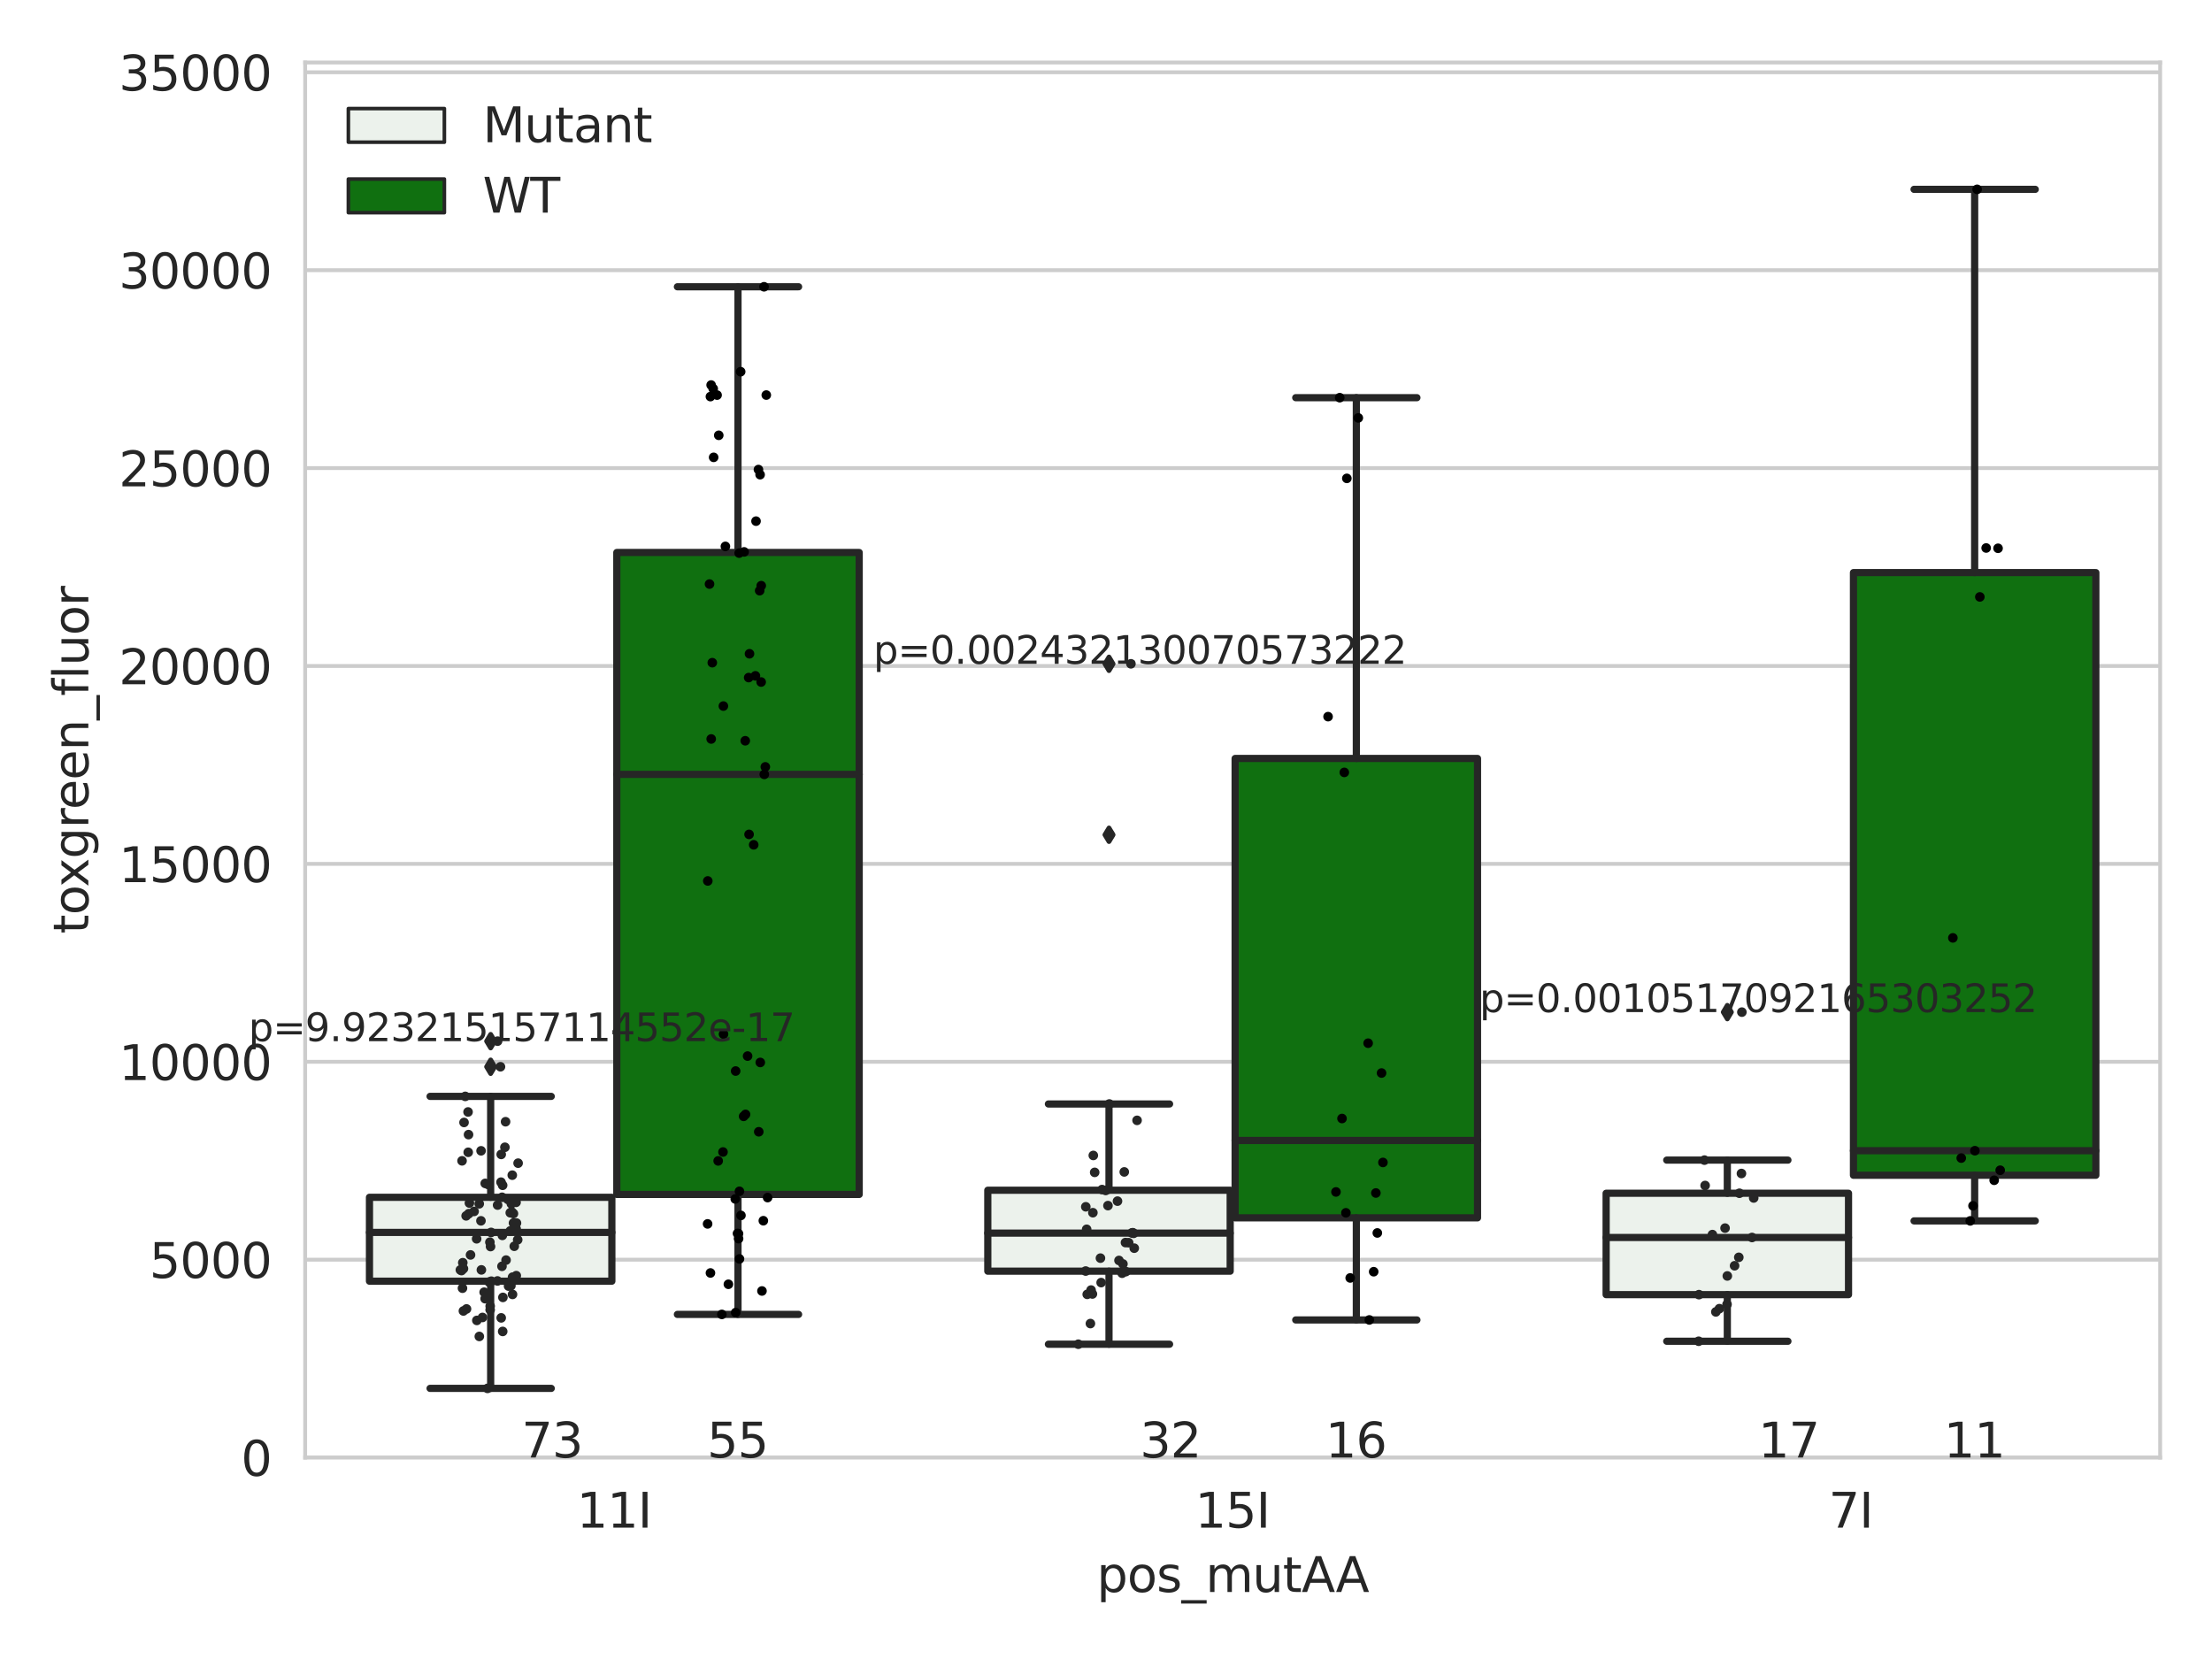 <?xml version="1.0" encoding="utf-8" standalone="no"?>
<!DOCTYPE svg PUBLIC "-//W3C//DTD SVG 1.1//EN"
  "http://www.w3.org/Graphics/SVG/1.1/DTD/svg11.dtd">
<svg xmlns:xlink="http://www.w3.org/1999/xlink" width="460.8pt" height="345.6pt" viewBox="0 0 460.8 345.6" xmlns="http://www.w3.org/2000/svg" version="1.1">
 <defs>
  <style type="text/css">*{stroke-linejoin: round; stroke-linecap: butt}</style>
 </defs>
 <g id="figure_1">
  <g id="patch_1">
   <path d="M 0 345.6 
L 460.8 345.6 
L 460.8 0 
L 0 0 
z
" style="fill: #ffffff"/>
  </g>
  <g id="axes_1">
   <g id="patch_2">
    <path d="M 63.571 303.64 
L 450 303.64 
L 450 13.022 
L 63.571 13.022 
z
" style="fill: #ffffff"/>
   </g>
   <g id="matplotlib.axis_1">
    <g id="xtick_1">
     <g id="text_1">
      <!-- 11I -->
      <g style="fill: #262626" transform="translate(120.139 318.238)scale(0.1 -0.1)">
       <defs>
        <path id="DejaVuSans-31" d="M 794 531 
L 1825 531 
L 1825 4091 
L 703 3866 
L 703 4441 
L 1819 4666 
L 2450 4666 
L 2450 531 
L 3481 531 
L 3481 0 
L 794 0 
L 794 531 
z
" transform="scale(0.016)"/>
        <path id="DejaVuSans-49" d="M 628 4666 
L 1259 4666 
L 1259 0 
L 628 0 
L 628 4666 
z
" transform="scale(0.016)"/>
       </defs>
       <use xlink:href="#DejaVuSans-31"/>
       <use xlink:href="#DejaVuSans-31" x="63.623"/>
       <use xlink:href="#DejaVuSans-49" x="127.246"/>
      </g>
     </g>
    </g>
    <g id="xtick_2">
     <g id="text_2">
      <!-- 15I -->
      <g style="fill: #262626" transform="translate(248.948 318.238)scale(0.1 -0.1)">
       <defs>
        <path id="DejaVuSans-35" d="M 691 4666 
L 3169 4666 
L 3169 4134 
L 1269 4134 
L 1269 2991 
Q 1406 3038 1543 3061 
Q 1681 3084 1819 3084 
Q 2600 3084 3056 2656 
Q 3513 2228 3513 1497 
Q 3513 744 3044 326 
Q 2575 -91 1722 -91 
Q 1428 -91 1123 -41 
Q 819 9 494 109 
L 494 744 
Q 775 591 1075 516 
Q 1375 441 1709 441 
Q 2250 441 2565 725 
Q 2881 1009 2881 1497 
Q 2881 1984 2565 2268 
Q 2250 2553 1709 2553 
Q 1456 2553 1204 2497 
Q 953 2441 691 2322 
L 691 4666 
z
" transform="scale(0.016)"/>
       </defs>
       <use xlink:href="#DejaVuSans-31"/>
       <use xlink:href="#DejaVuSans-35" x="63.623"/>
       <use xlink:href="#DejaVuSans-49" x="127.246"/>
      </g>
     </g>
    </g>
    <g id="xtick_3">
     <g id="text_3">
      <!-- 7I -->
      <g style="fill: #262626" transform="translate(380.939 318.238)scale(0.1 -0.1)">
       <defs>
        <path id="DejaVuSans-37" d="M 525 4666 
L 3525 4666 
L 3525 4397 
L 1831 0 
L 1172 0 
L 2766 4134 
L 525 4134 
L 525 4666 
z
" transform="scale(0.016)"/>
       </defs>
       <use xlink:href="#DejaVuSans-37"/>
       <use xlink:href="#DejaVuSans-49" x="63.623"/>
      </g>
     </g>
    </g>
    <g id="text_4">
     <!-- pos_mutAA -->
     <g style="fill: #262626" transform="translate(228.47 331.638)scale(0.1 -0.1)">
      <defs>
       <path id="DejaVuSans-70" d="M 1159 525 
L 1159 -1331 
L 581 -1331 
L 581 3500 
L 1159 3500 
L 1159 2969 
Q 1341 3281 1617 3432 
Q 1894 3584 2278 3584 
Q 2916 3584 3314 3078 
Q 3713 2572 3713 1747 
Q 3713 922 3314 415 
Q 2916 -91 2278 -91 
Q 1894 -91 1617 61 
Q 1341 213 1159 525 
z
M 3116 1747 
Q 3116 2381 2855 2742 
Q 2594 3103 2138 3103 
Q 1681 3103 1420 2742 
Q 1159 2381 1159 1747 
Q 1159 1113 1420 752 
Q 1681 391 2138 391 
Q 2594 391 2855 752 
Q 3116 1113 3116 1747 
z
" transform="scale(0.016)"/>
       <path id="DejaVuSans-6f" d="M 1959 3097 
Q 1497 3097 1228 2736 
Q 959 2375 959 1747 
Q 959 1119 1226 758 
Q 1494 397 1959 397 
Q 2419 397 2687 759 
Q 2956 1122 2956 1747 
Q 2956 2369 2687 2733 
Q 2419 3097 1959 3097 
z
M 1959 3584 
Q 2709 3584 3137 3096 
Q 3566 2609 3566 1747 
Q 3566 888 3137 398 
Q 2709 -91 1959 -91 
Q 1206 -91 779 398 
Q 353 888 353 1747 
Q 353 2609 779 3096 
Q 1206 3584 1959 3584 
z
" transform="scale(0.016)"/>
       <path id="DejaVuSans-73" d="M 2834 3397 
L 2834 2853 
Q 2591 2978 2328 3040 
Q 2066 3103 1784 3103 
Q 1356 3103 1142 2972 
Q 928 2841 928 2578 
Q 928 2378 1081 2264 
Q 1234 2150 1697 2047 
L 1894 2003 
Q 2506 1872 2764 1633 
Q 3022 1394 3022 966 
Q 3022 478 2636 193 
Q 2250 -91 1575 -91 
Q 1294 -91 989 -36 
Q 684 19 347 128 
L 347 722 
Q 666 556 975 473 
Q 1284 391 1588 391 
Q 1994 391 2212 530 
Q 2431 669 2431 922 
Q 2431 1156 2273 1281 
Q 2116 1406 1581 1522 
L 1381 1569 
Q 847 1681 609 1914 
Q 372 2147 372 2553 
Q 372 3047 722 3315 
Q 1072 3584 1716 3584 
Q 2034 3584 2315 3537 
Q 2597 3491 2834 3397 
z
" transform="scale(0.016)"/>
       <path id="DejaVuSans-5f" d="M 3263 -1063 
L 3263 -1509 
L -63 -1509 
L -63 -1063 
L 3263 -1063 
z
" transform="scale(0.016)"/>
       <path id="DejaVuSans-6d" d="M 3328 2828 
Q 3544 3216 3844 3400 
Q 4144 3584 4550 3584 
Q 5097 3584 5394 3201 
Q 5691 2819 5691 2113 
L 5691 0 
L 5113 0 
L 5113 2094 
Q 5113 2597 4934 2840 
Q 4756 3084 4391 3084 
Q 3944 3084 3684 2787 
Q 3425 2491 3425 1978 
L 3425 0 
L 2847 0 
L 2847 2094 
Q 2847 2600 2669 2842 
Q 2491 3084 2119 3084 
Q 1678 3084 1418 2786 
Q 1159 2488 1159 1978 
L 1159 0 
L 581 0 
L 581 3500 
L 1159 3500 
L 1159 2956 
Q 1356 3278 1631 3431 
Q 1906 3584 2284 3584 
Q 2666 3584 2933 3390 
Q 3200 3197 3328 2828 
z
" transform="scale(0.016)"/>
       <path id="DejaVuSans-75" d="M 544 1381 
L 544 3500 
L 1119 3500 
L 1119 1403 
Q 1119 906 1312 657 
Q 1506 409 1894 409 
Q 2359 409 2629 706 
Q 2900 1003 2900 1516 
L 2900 3500 
L 3475 3500 
L 3475 0 
L 2900 0 
L 2900 538 
Q 2691 219 2414 64 
Q 2138 -91 1772 -91 
Q 1169 -91 856 284 
Q 544 659 544 1381 
z
M 1991 3584 
L 1991 3584 
z
" transform="scale(0.016)"/>
       <path id="DejaVuSans-74" d="M 1172 4494 
L 1172 3500 
L 2356 3500 
L 2356 3053 
L 1172 3053 
L 1172 1153 
Q 1172 725 1289 603 
Q 1406 481 1766 481 
L 2356 481 
L 2356 0 
L 1766 0 
Q 1100 0 847 248 
Q 594 497 594 1153 
L 594 3053 
L 172 3053 
L 172 3500 
L 594 3500 
L 594 4494 
L 1172 4494 
z
" transform="scale(0.016)"/>
       <path id="DejaVuSans-41" d="M 2188 4044 
L 1331 1722 
L 3047 1722 
L 2188 4044 
z
M 1831 4666 
L 2547 4666 
L 4325 0 
L 3669 0 
L 3244 1197 
L 1141 1197 
L 716 0 
L 50 0 
L 1831 4666 
z
" transform="scale(0.016)"/>
      </defs>
      <use xlink:href="#DejaVuSans-70"/>
      <use xlink:href="#DejaVuSans-6f" x="63.477"/>
      <use xlink:href="#DejaVuSans-73" x="124.658"/>
      <use xlink:href="#DejaVuSans-5f" x="176.758"/>
      <use xlink:href="#DejaVuSans-6d" x="226.758"/>
      <use xlink:href="#DejaVuSans-75" x="324.17"/>
      <use xlink:href="#DejaVuSans-74" x="387.549"/>
      <use xlink:href="#DejaVuSans-41" x="426.758"/>
      <use xlink:href="#DejaVuSans-41" x="497.916"/>
     </g>
    </g>
   </g>
   <g id="matplotlib.axis_2">
    <g id="ytick_1">
     <g id="line2d_1">
      <path d="M 63.571 303.64 
L 450 303.64 
" clip-path="url(#p93ef409de8)" style="fill: none; stroke: #cccccc; stroke-width: 0.8; stroke-linecap: round"/>
     </g>
     <g id="text_5">
      <!-- 0 -->
      <g style="fill: #262626" transform="translate(50.209 307.439)scale(0.1 -0.1)">
       <defs>
        <path id="DejaVuSans-30" d="M 2034 4250 
Q 1547 4250 1301 3770 
Q 1056 3291 1056 2328 
Q 1056 1369 1301 889 
Q 1547 409 2034 409 
Q 2525 409 2770 889 
Q 3016 1369 3016 2328 
Q 3016 3291 2770 3770 
Q 2525 4250 2034 4250 
z
M 2034 4750 
Q 2819 4750 3233 4129 
Q 3647 3509 3647 2328 
Q 3647 1150 3233 529 
Q 2819 -91 2034 -91 
Q 1250 -91 836 529 
Q 422 1150 422 2328 
Q 422 3509 836 4129 
Q 1250 4750 2034 4750 
z
" transform="scale(0.016)"/>
       </defs>
       <use xlink:href="#DejaVuSans-30"/>
      </g>
     </g>
    </g>
    <g id="ytick_2">
     <g id="line2d_2">
      <path d="M 63.571 262.414 
L 450 262.414 
" clip-path="url(#p93ef409de8)" style="fill: none; stroke: #cccccc; stroke-width: 0.8; stroke-linecap: round"/>
     </g>
     <g id="text_6">
      <!-- 5000 -->
      <g style="fill: #262626" transform="translate(31.121 266.214)scale(0.1 -0.1)">
       <use xlink:href="#DejaVuSans-35"/>
       <use xlink:href="#DejaVuSans-30" x="63.623"/>
       <use xlink:href="#DejaVuSans-30" x="127.246"/>
       <use xlink:href="#DejaVuSans-30" x="190.869"/>
      </g>
     </g>
    </g>
    <g id="ytick_3">
     <g id="line2d_3">
      <path d="M 63.571 221.189 
L 450 221.189 
" clip-path="url(#p93ef409de8)" style="fill: none; stroke: #cccccc; stroke-width: 0.8; stroke-linecap: round"/>
     </g>
     <g id="text_7">
      <!-- 10000 -->
      <g style="fill: #262626" transform="translate(24.759 224.988)scale(0.1 -0.1)">
       <use xlink:href="#DejaVuSans-31"/>
       <use xlink:href="#DejaVuSans-30" x="63.623"/>
       <use xlink:href="#DejaVuSans-30" x="127.246"/>
       <use xlink:href="#DejaVuSans-30" x="190.869"/>
       <use xlink:href="#DejaVuSans-30" x="254.492"/>
      </g>
     </g>
    </g>
    <g id="ytick_4">
     <g id="line2d_4">
      <path d="M 63.571 179.963 
L 450 179.963 
" clip-path="url(#p93ef409de8)" style="fill: none; stroke: #cccccc; stroke-width: 0.8; stroke-linecap: round"/>
     </g>
     <g id="text_8">
      <!-- 15000 -->
      <g style="fill: #262626" transform="translate(24.759 183.762)scale(0.1 -0.1)">
       <use xlink:href="#DejaVuSans-31"/>
       <use xlink:href="#DejaVuSans-35" x="63.623"/>
       <use xlink:href="#DejaVuSans-30" x="127.246"/>
       <use xlink:href="#DejaVuSans-30" x="190.869"/>
       <use xlink:href="#DejaVuSans-30" x="254.492"/>
      </g>
     </g>
    </g>
    <g id="ytick_5">
     <g id="line2d_5">
      <path d="M 63.571 138.738 
L 450 138.738 
" clip-path="url(#p93ef409de8)" style="fill: none; stroke: #cccccc; stroke-width: 0.8; stroke-linecap: round"/>
     </g>
     <g id="text_9">
      <!-- 20000 -->
      <g style="fill: #262626" transform="translate(24.759 142.537)scale(0.1 -0.1)">
       <defs>
        <path id="DejaVuSans-32" d="M 1228 531 
L 3431 531 
L 3431 0 
L 469 0 
L 469 531 
Q 828 903 1448 1529 
Q 2069 2156 2228 2338 
Q 2531 2678 2651 2914 
Q 2772 3150 2772 3378 
Q 2772 3750 2511 3984 
Q 2250 4219 1831 4219 
Q 1534 4219 1204 4116 
Q 875 4013 500 3803 
L 500 4441 
Q 881 4594 1212 4672 
Q 1544 4750 1819 4750 
Q 2544 4750 2975 4387 
Q 3406 4025 3406 3419 
Q 3406 3131 3298 2873 
Q 3191 2616 2906 2266 
Q 2828 2175 2409 1742 
Q 1991 1309 1228 531 
z
" transform="scale(0.016)"/>
       </defs>
       <use xlink:href="#DejaVuSans-32"/>
       <use xlink:href="#DejaVuSans-30" x="63.623"/>
       <use xlink:href="#DejaVuSans-30" x="127.246"/>
       <use xlink:href="#DejaVuSans-30" x="190.869"/>
       <use xlink:href="#DejaVuSans-30" x="254.492"/>
      </g>
     </g>
    </g>
    <g id="ytick_6">
     <g id="line2d_6">
      <path d="M 63.571 97.512 
L 450 97.512 
" clip-path="url(#p93ef409de8)" style="fill: none; stroke: #cccccc; stroke-width: 0.8; stroke-linecap: round"/>
     </g>
     <g id="text_10">
      <!-- 25000 -->
      <g style="fill: #262626" transform="translate(24.759 101.311)scale(0.1 -0.1)">
       <use xlink:href="#DejaVuSans-32"/>
       <use xlink:href="#DejaVuSans-35" x="63.623"/>
       <use xlink:href="#DejaVuSans-30" x="127.246"/>
       <use xlink:href="#DejaVuSans-30" x="190.869"/>
       <use xlink:href="#DejaVuSans-30" x="254.492"/>
      </g>
     </g>
    </g>
    <g id="ytick_7">
     <g id="line2d_7">
      <path d="M 63.571 56.286 
L 450 56.286 
" clip-path="url(#p93ef409de8)" style="fill: none; stroke: #cccccc; stroke-width: 0.8; stroke-linecap: round"/>
     </g>
     <g id="text_11">
      <!-- 30000 -->
      <g style="fill: #262626" transform="translate(24.759 60.085)scale(0.1 -0.1)">
       <defs>
        <path id="DejaVuSans-33" d="M 2597 2516 
Q 3050 2419 3304 2112 
Q 3559 1806 3559 1356 
Q 3559 666 3084 287 
Q 2609 -91 1734 -91 
Q 1441 -91 1130 -33 
Q 819 25 488 141 
L 488 750 
Q 750 597 1062 519 
Q 1375 441 1716 441 
Q 2309 441 2620 675 
Q 2931 909 2931 1356 
Q 2931 1769 2642 2001 
Q 2353 2234 1838 2234 
L 1294 2234 
L 1294 2753 
L 1863 2753 
Q 2328 2753 2575 2939 
Q 2822 3125 2822 3475 
Q 2822 3834 2567 4026 
Q 2313 4219 1838 4219 
Q 1578 4219 1281 4162 
Q 984 4106 628 3988 
L 628 4550 
Q 988 4650 1302 4700 
Q 1616 4750 1894 4750 
Q 2613 4750 3031 4423 
Q 3450 4097 3450 3541 
Q 3450 3153 3228 2886 
Q 3006 2619 2597 2516 
z
" transform="scale(0.016)"/>
       </defs>
       <use xlink:href="#DejaVuSans-33"/>
       <use xlink:href="#DejaVuSans-30" x="63.623"/>
       <use xlink:href="#DejaVuSans-30" x="127.246"/>
       <use xlink:href="#DejaVuSans-30" x="190.869"/>
       <use xlink:href="#DejaVuSans-30" x="254.492"/>
      </g>
     </g>
    </g>
    <g id="ytick_8">
     <g id="line2d_8">
      <path d="M 63.571 15.061 
L 450 15.061 
" clip-path="url(#p93ef409de8)" style="fill: none; stroke: #cccccc; stroke-width: 0.8; stroke-linecap: round"/>
     </g>
     <g id="text_12">
      <!-- 35000 -->
      <g style="fill: #262626" transform="translate(24.759 18.86)scale(0.1 -0.1)">
       <use xlink:href="#DejaVuSans-33"/>
       <use xlink:href="#DejaVuSans-35" x="63.623"/>
       <use xlink:href="#DejaVuSans-30" x="127.246"/>
       <use xlink:href="#DejaVuSans-30" x="190.869"/>
       <use xlink:href="#DejaVuSans-30" x="254.492"/>
      </g>
     </g>
    </g>
    <g id="text_13">
     <!-- toxgreen_fluor -->
     <g style="fill: #262626" transform="translate(18.401 194.526)rotate(-90)scale(0.1 -0.1)">
      <defs>
       <path id="DejaVuSans-78" d="M 3513 3500 
L 2247 1797 
L 3578 0 
L 2900 0 
L 1881 1375 
L 863 0 
L 184 0 
L 1544 1831 
L 300 3500 
L 978 3500 
L 1906 2253 
L 2834 3500 
L 3513 3500 
z
" transform="scale(0.016)"/>
       <path id="DejaVuSans-67" d="M 2906 1791 
Q 2906 2416 2648 2759 
Q 2391 3103 1925 3103 
Q 1463 3103 1205 2759 
Q 947 2416 947 1791 
Q 947 1169 1205 825 
Q 1463 481 1925 481 
Q 2391 481 2648 825 
Q 2906 1169 2906 1791 
z
M 3481 434 
Q 3481 -459 3084 -895 
Q 2688 -1331 1869 -1331 
Q 1566 -1331 1297 -1286 
Q 1028 -1241 775 -1147 
L 775 -588 
Q 1028 -725 1275 -790 
Q 1522 -856 1778 -856 
Q 2344 -856 2625 -561 
Q 2906 -266 2906 331 
L 2906 616 
Q 2728 306 2450 153 
Q 2172 0 1784 0 
Q 1141 0 747 490 
Q 353 981 353 1791 
Q 353 2603 747 3093 
Q 1141 3584 1784 3584 
Q 2172 3584 2450 3431 
Q 2728 3278 2906 2969 
L 2906 3500 
L 3481 3500 
L 3481 434 
z
" transform="scale(0.016)"/>
       <path id="DejaVuSans-72" d="M 2631 2963 
Q 2534 3019 2420 3045 
Q 2306 3072 2169 3072 
Q 1681 3072 1420 2755 
Q 1159 2438 1159 1844 
L 1159 0 
L 581 0 
L 581 3500 
L 1159 3500 
L 1159 2956 
Q 1341 3275 1631 3429 
Q 1922 3584 2338 3584 
Q 2397 3584 2469 3576 
Q 2541 3569 2628 3553 
L 2631 2963 
z
" transform="scale(0.016)"/>
       <path id="DejaVuSans-65" d="M 3597 1894 
L 3597 1613 
L 953 1613 
Q 991 1019 1311 708 
Q 1631 397 2203 397 
Q 2534 397 2845 478 
Q 3156 559 3463 722 
L 3463 178 
Q 3153 47 2828 -22 
Q 2503 -91 2169 -91 
Q 1331 -91 842 396 
Q 353 884 353 1716 
Q 353 2575 817 3079 
Q 1281 3584 2069 3584 
Q 2775 3584 3186 3129 
Q 3597 2675 3597 1894 
z
M 3022 2063 
Q 3016 2534 2758 2815 
Q 2500 3097 2075 3097 
Q 1594 3097 1305 2825 
Q 1016 2553 972 2059 
L 3022 2063 
z
" transform="scale(0.016)"/>
       <path id="DejaVuSans-6e" d="M 3513 2113 
L 3513 0 
L 2938 0 
L 2938 2094 
Q 2938 2591 2744 2837 
Q 2550 3084 2163 3084 
Q 1697 3084 1428 2787 
Q 1159 2491 1159 1978 
L 1159 0 
L 581 0 
L 581 3500 
L 1159 3500 
L 1159 2956 
Q 1366 3272 1645 3428 
Q 1925 3584 2291 3584 
Q 2894 3584 3203 3211 
Q 3513 2838 3513 2113 
z
" transform="scale(0.016)"/>
       <path id="DejaVuSans-66" d="M 2375 4863 
L 2375 4384 
L 1825 4384 
Q 1516 4384 1395 4259 
Q 1275 4134 1275 3809 
L 1275 3500 
L 2222 3500 
L 2222 3053 
L 1275 3053 
L 1275 0 
L 697 0 
L 697 3053 
L 147 3053 
L 147 3500 
L 697 3500 
L 697 3744 
Q 697 4328 969 4595 
Q 1241 4863 1831 4863 
L 2375 4863 
z
" transform="scale(0.016)"/>
       <path id="DejaVuSans-6c" d="M 603 4863 
L 1178 4863 
L 1178 0 
L 603 0 
L 603 4863 
z
" transform="scale(0.016)"/>
      </defs>
      <use xlink:href="#DejaVuSans-74"/>
      <use xlink:href="#DejaVuSans-6f" x="39.209"/>
      <use xlink:href="#DejaVuSans-78" x="97.266"/>
      <use xlink:href="#DejaVuSans-67" x="156.445"/>
      <use xlink:href="#DejaVuSans-72" x="219.922"/>
      <use xlink:href="#DejaVuSans-65" x="258.785"/>
      <use xlink:href="#DejaVuSans-65" x="320.309"/>
      <use xlink:href="#DejaVuSans-6e" x="381.832"/>
      <use xlink:href="#DejaVuSans-5f" x="445.211"/>
      <use xlink:href="#DejaVuSans-66" x="495.211"/>
      <use xlink:href="#DejaVuSans-6c" x="530.416"/>
      <use xlink:href="#DejaVuSans-75" x="558.199"/>
      <use xlink:href="#DejaVuSans-6f" x="621.578"/>
      <use xlink:href="#DejaVuSans-72" x="682.76"/>
     </g>
    </g>
   </g>
   <g id="patch_3">
    <path d="M 76.967 266.894 
L 127.461 266.894 
L 127.461 249.417 
L 76.967 249.417 
L 76.967 266.894 
z
" clip-path="url(#p93ef409de8)" style="fill: #ecf2ec; stroke: #262626; stroke-width: 1.5; stroke-linejoin: miter"/>
   </g>
   <g id="patch_4">
    <path d="M 128.491 248.823 
L 178.985 248.823 
L 178.985 115.094 
L 128.491 115.094 
L 128.491 248.823 
z
" clip-path="url(#p93ef409de8)" style="fill: #107010; stroke: #262626; stroke-width: 1.5; stroke-linejoin: miter"/>
   </g>
   <g id="patch_5">
    <path d="M 205.777 264.812 
L 256.27 264.812 
L 256.27 247.947 
L 205.777 247.947 
L 205.777 264.812 
z
" clip-path="url(#p93ef409de8)" style="fill: #ecf2ec; stroke: #262626; stroke-width: 1.5; stroke-linejoin: miter"/>
   </g>
   <g id="patch_6">
    <path d="M 257.301 253.699 
L 307.794 253.699 
L 307.794 158.001 
L 257.301 158.001 
L 257.301 253.699 
z
" clip-path="url(#p93ef409de8)" style="fill: #107010; stroke: #262626; stroke-width: 1.5; stroke-linejoin: miter"/>
   </g>
   <g id="patch_7">
    <path d="M 334.587 269.697 
L 385.08 269.697 
L 385.08 248.577 
L 334.587 248.577 
L 334.587 269.697 
z
" clip-path="url(#p93ef409de8)" style="fill: #ecf2ec; stroke: #262626; stroke-width: 1.5; stroke-linejoin: miter"/>
   </g>
   <g id="patch_8">
    <path d="M 386.11 244.827 
L 436.604 244.827 
L 436.604 119.283 
L 386.11 119.283 
L 386.11 244.827 
z
" clip-path="url(#p93ef409de8)" style="fill: #107010; stroke: #262626; stroke-width: 1.5; stroke-linejoin: miter"/>
   </g>
   <g id="patch_9">
    <path d="M 127.976 303.64 
L 127.976 303.64 
L 127.976 303.64 
L 127.976 303.64 
z
" clip-path="url(#p93ef409de8)" style="fill: #ecf2ec; stroke: #262626; stroke-width: 0.75; stroke-linejoin: miter"/>
   </g>
   <g id="patch_10">
    <path d="M 127.976 303.64 
L 127.976 303.64 
L 127.976 303.64 
L 127.976 303.64 
z
" clip-path="url(#p93ef409de8)" style="fill: #107010; stroke: #262626; stroke-width: 0.75; stroke-linejoin: miter"/>
   </g>
   <g id="PathCollection_1"/>
   <g id="PathCollection_2"/>
   <g id="line2d_9">
    <path d="M 102.214 266.894 
L 102.214 289.225 
" clip-path="url(#p93ef409de8)" style="fill: none; stroke: #262626; stroke-width: 1.5; stroke-linecap: round"/>
   </g>
   <g id="line2d_10">
    <path d="M 102.214 249.417 
L 102.214 228.395 
" clip-path="url(#p93ef409de8)" style="fill: none; stroke: #262626; stroke-width: 1.5; stroke-linecap: round"/>
   </g>
   <g id="line2d_11">
    <path d="M 89.591 289.225 
L 114.837 289.225 
" clip-path="url(#p93ef409de8)" style="fill: none; stroke: #262626; stroke-width: 1.5; stroke-linecap: round"/>
   </g>
   <g id="line2d_12">
    <path d="M 89.591 228.395 
L 114.837 228.395 
" clip-path="url(#p93ef409de8)" style="fill: none; stroke: #262626; stroke-width: 1.5; stroke-linecap: round"/>
   </g>
   <g id="line2d_13">
    <defs>
     <path id="m43b3abb4f7" d="M -0 1.414 
L 0.849 0 
L 0 -1.414 
L -0.849 -0 
z
" style="stroke: #262626; stroke-linejoin: miter"/>
    </defs>
    <g clip-path="url(#p93ef409de8)">
     <use xlink:href="#m43b3abb4f7" x="102.214" y="222.226" style="fill: #262626; stroke: #262626; stroke-linejoin: miter"/>
     <use xlink:href="#m43b3abb4f7" x="102.214" y="216.892" style="fill: #262626; stroke: #262626; stroke-linejoin: miter"/>
    </g>
   </g>
   <g id="line2d_14">
    <path d="M 153.738 248.823 
L 153.738 273.815 
" clip-path="url(#p93ef409de8)" style="fill: none; stroke: #262626; stroke-width: 1.5; stroke-linecap: round"/>
   </g>
   <g id="line2d_15">
    <path d="M 153.738 115.094 
L 153.738 59.741 
" clip-path="url(#p93ef409de8)" style="fill: none; stroke: #262626; stroke-width: 1.5; stroke-linecap: round"/>
   </g>
   <g id="line2d_16">
    <path d="M 141.115 273.815 
L 166.361 273.815 
" clip-path="url(#p93ef409de8)" style="fill: none; stroke: #262626; stroke-width: 1.5; stroke-linecap: round"/>
   </g>
   <g id="line2d_17">
    <path d="M 141.115 59.741 
L 166.361 59.741 
" clip-path="url(#p93ef409de8)" style="fill: none; stroke: #262626; stroke-width: 1.5; stroke-linecap: round"/>
   </g>
   <g id="line2d_18"/>
   <g id="line2d_19">
    <path d="M 231.024 264.812 
L 231.024 280.025 
" clip-path="url(#p93ef409de8)" style="fill: none; stroke: #262626; stroke-width: 1.5; stroke-linecap: round"/>
   </g>
   <g id="line2d_20">
    <path d="M 231.024 247.947 
L 231.024 229.979 
" clip-path="url(#p93ef409de8)" style="fill: none; stroke: #262626; stroke-width: 1.5; stroke-linecap: round"/>
   </g>
   <g id="line2d_21">
    <path d="M 218.4 280.025 
L 243.647 280.025 
" clip-path="url(#p93ef409de8)" style="fill: none; stroke: #262626; stroke-width: 1.5; stroke-linecap: round"/>
   </g>
   <g id="line2d_22">
    <path d="M 218.4 229.979 
L 243.647 229.979 
" clip-path="url(#p93ef409de8)" style="fill: none; stroke: #262626; stroke-width: 1.5; stroke-linecap: round"/>
   </g>
   <g id="line2d_23">
    <g clip-path="url(#p93ef409de8)">
     <use xlink:href="#m43b3abb4f7" x="231.024" y="173.897" style="fill: #262626; stroke: #262626; stroke-linejoin: miter"/>
     <use xlink:href="#m43b3abb4f7" x="231.024" y="138.283" style="fill: #262626; stroke: #262626; stroke-linejoin: miter"/>
    </g>
   </g>
   <g id="line2d_24">
    <path d="M 282.548 253.699 
L 282.548 274.968 
" clip-path="url(#p93ef409de8)" style="fill: none; stroke: #262626; stroke-width: 1.5; stroke-linecap: round"/>
   </g>
   <g id="line2d_25">
    <path d="M 282.548 158.001 
L 282.548 82.843 
" clip-path="url(#p93ef409de8)" style="fill: none; stroke: #262626; stroke-width: 1.5; stroke-linecap: round"/>
   </g>
   <g id="line2d_26">
    <path d="M 269.924 274.968 
L 295.171 274.968 
" clip-path="url(#p93ef409de8)" style="fill: none; stroke: #262626; stroke-width: 1.5; stroke-linecap: round"/>
   </g>
   <g id="line2d_27">
    <path d="M 269.924 82.843 
L 295.171 82.843 
" clip-path="url(#p93ef409de8)" style="fill: none; stroke: #262626; stroke-width: 1.5; stroke-linecap: round"/>
   </g>
   <g id="line2d_28"/>
   <g id="line2d_29">
    <path d="M 359.833 269.697 
L 359.833 279.407 
" clip-path="url(#p93ef409de8)" style="fill: none; stroke: #262626; stroke-width: 1.5; stroke-linecap: round"/>
   </g>
   <g id="line2d_30">
    <path d="M 359.833 248.577 
L 359.833 241.673 
" clip-path="url(#p93ef409de8)" style="fill: none; stroke: #262626; stroke-width: 1.5; stroke-linecap: round"/>
   </g>
   <g id="line2d_31">
    <path d="M 347.21 279.407 
L 372.457 279.407 
" clip-path="url(#p93ef409de8)" style="fill: none; stroke: #262626; stroke-width: 1.5; stroke-linecap: round"/>
   </g>
   <g id="line2d_32">
    <path d="M 347.21 241.673 
L 372.457 241.673 
" clip-path="url(#p93ef409de8)" style="fill: none; stroke: #262626; stroke-width: 1.5; stroke-linecap: round"/>
   </g>
   <g id="line2d_33">
    <g clip-path="url(#p93ef409de8)">
     <use xlink:href="#m43b3abb4f7" x="359.833" y="210.844" style="fill: #262626; stroke: #262626; stroke-linejoin: miter"/>
    </g>
   </g>
   <g id="line2d_34">
    <path d="M 411.357 244.827 
L 411.357 254.332 
" clip-path="url(#p93ef409de8)" style="fill: none; stroke: #262626; stroke-width: 1.5; stroke-linecap: round"/>
   </g>
   <g id="line2d_35">
    <path d="M 411.357 119.283 
L 411.357 39.442 
" clip-path="url(#p93ef409de8)" style="fill: none; stroke: #262626; stroke-width: 1.5; stroke-linecap: round"/>
   </g>
   <g id="line2d_36">
    <path d="M 398.734 254.332 
L 423.98 254.332 
" clip-path="url(#p93ef409de8)" style="fill: none; stroke: #262626; stroke-width: 1.5; stroke-linecap: round"/>
   </g>
   <g id="line2d_37">
    <path d="M 398.734 39.442 
L 423.98 39.442 
" clip-path="url(#p93ef409de8)" style="fill: none; stroke: #262626; stroke-width: 1.5; stroke-linecap: round"/>
   </g>
   <g id="line2d_38"/>
   <g id="line2d_39">
    <path d="M 76.967 256.736 
L 127.461 256.736 
" clip-path="url(#p93ef409de8)" style="fill: none; stroke: #262626; stroke-width: 1.5; stroke-linecap: round"/>
   </g>
   <g id="line2d_40">
    <path d="M 128.491 161.32 
L 178.985 161.32 
" clip-path="url(#p93ef409de8)" style="fill: none; stroke: #262626; stroke-width: 1.5; stroke-linecap: round"/>
   </g>
   <g id="line2d_41">
    <path d="M 205.777 256.884 
L 256.27 256.884 
" clip-path="url(#p93ef409de8)" style="fill: none; stroke: #262626; stroke-width: 1.5; stroke-linecap: round"/>
   </g>
   <g id="line2d_42">
    <path d="M 257.301 237.583 
L 307.794 237.583 
" clip-path="url(#p93ef409de8)" style="fill: none; stroke: #262626; stroke-width: 1.5; stroke-linecap: round"/>
   </g>
   <g id="line2d_43">
    <path d="M 334.587 257.791 
L 385.08 257.791 
" clip-path="url(#p93ef409de8)" style="fill: none; stroke: #262626; stroke-width: 1.5; stroke-linecap: round"/>
   </g>
   <g id="line2d_44">
    <path d="M 386.11 239.713 
L 436.604 239.713 
" clip-path="url(#p93ef409de8)" style="fill: none; stroke: #262626; stroke-width: 1.5; stroke-linecap: round"/>
   </g>
   <g id="patch_11">
    <path d="M 63.571 303.64 
L 63.571 13.022 
" style="fill: none; stroke: #cccccc; stroke-width: 0.8; stroke-linejoin: miter; stroke-linecap: square"/>
   </g>
   <g id="patch_12">
    <path d="M 450 303.64 
L 450 13.022 
" style="fill: none; stroke: #cccccc; stroke-width: 0.8; stroke-linejoin: miter; stroke-linecap: square"/>
   </g>
   <g id="patch_13">
    <path d="M 63.571 303.64 
L 450 303.64 
" style="fill: none; stroke: #cccccc; stroke-width: 0.8; stroke-linejoin: miter; stroke-linecap: square"/>
   </g>
   <g id="patch_14">
    <path d="M 63.571 13.022 
L 450 13.022 
" style="fill: none; stroke: #cccccc; stroke-width: 0.8; stroke-linejoin: miter; stroke-linecap: square"/>
   </g>
   <g id="PathCollection_3">
    <defs>
     <path id="C0_0_c14e77b264" d="M 0 1 
C 0.265 1 0.52 0.895 0.707 0.707 
C 0.895 0.52 1 0.265 1 -0 
C 1 -0.265 0.895 -0.52 0.707 -0.707 
C 0.52 -0.895 0.265 -1 0 -1 
C -0.265 -1 -0.52 -0.895 -0.707 -0.707 
C -0.895 -0.52 -1 -0.265 -1 0 
C -1 0.265 -0.895 0.52 -0.707 0.707 
C -0.52 0.895 -0.265 1 0 1 
z
"/>
    </defs>
    <g clip-path="url(#p93ef409de8)">
     <use xlink:href="#C0_0_c14e77b264" x="96.141" y="264.682" style="fill: #262626"/>
    </g>
    <g clip-path="url(#p93ef409de8)">
     <use xlink:href="#C0_0_c14e77b264" x="96.547" y="264.281" style="fill: #262626"/>
    </g>
    <g clip-path="url(#p93ef409de8)">
     <use xlink:href="#C0_0_c14e77b264" x="97.654" y="252.833" style="fill: #262626"/>
    </g>
    <g clip-path="url(#p93ef409de8)">
     <use xlink:href="#C0_0_c14e77b264" x="95.9" y="264.546" style="fill: #262626"/>
    </g>
    <g clip-path="url(#p93ef409de8)">
     <use xlink:href="#C0_0_c14e77b264" x="97.103" y="253.287" style="fill: #262626"/>
    </g>
    <g clip-path="url(#p93ef409de8)">
     <use xlink:href="#C0_0_c14e77b264" x="104.408" y="274.535" style="fill: #262626"/>
    </g>
    <g clip-path="url(#p93ef409de8)">
     <use xlink:href="#C0_0_c14e77b264" x="97.182" y="272.676" style="fill: #262626"/>
    </g>
    <g clip-path="url(#p93ef409de8)">
     <use xlink:href="#C0_0_c14e77b264" x="103.66" y="251.039" style="fill: #262626"/>
    </g>
    <g clip-path="url(#p93ef409de8)">
     <use xlink:href="#C0_0_c14e77b264" x="106.771" y="266.057" style="fill: #262626"/>
    </g>
    <g clip-path="url(#p93ef409de8)">
     <use xlink:href="#C0_0_c14e77b264" x="97.537" y="240.044" style="fill: #262626"/>
    </g>
    <g clip-path="url(#p93ef409de8)">
     <use xlink:href="#C0_0_c14e77b264" x="105.792" y="249.853" style="fill: #262626"/>
    </g>
    <g clip-path="url(#p93ef409de8)">
     <use xlink:href="#C0_0_c14e77b264" x="101.89" y="267.067" style="fill: #262626"/>
    </g>
    <g clip-path="url(#p93ef409de8)">
     <use xlink:href="#C0_0_c14e77b264" x="106.6" y="252.459" style="fill: #262626"/>
    </g>
    <g clip-path="url(#p93ef409de8)">
     <use xlink:href="#C0_0_c14e77b264" x="105.319" y="233.675" style="fill: #262626"/>
    </g>
    <g clip-path="url(#p93ef409de8)">
     <use xlink:href="#C0_0_c14e77b264" x="101.657" y="246.741" style="fill: #262626"/>
    </g>
    <g clip-path="url(#p93ef409de8)">
     <use xlink:href="#C0_0_c14e77b264" x="105.184" y="238.995" style="fill: #262626"/>
    </g>
    <g clip-path="url(#p93ef409de8)">
     <use xlink:href="#C0_0_c14e77b264" x="106.432" y="267.845" style="fill: #262626"/>
    </g>
    <g clip-path="url(#p93ef409de8)">
     <use xlink:href="#C0_0_c14e77b264" x="103.63" y="266.843" style="fill: #262626"/>
    </g>
    <g clip-path="url(#p93ef409de8)">
     <use xlink:href="#C0_0_c14e77b264" x="100.19" y="254.319" style="fill: #262626"/>
    </g>
    <g clip-path="url(#p93ef409de8)">
     <use xlink:href="#C0_0_c14e77b264" x="96.923" y="228.395" style="fill: #262626"/>
    </g>
    <g clip-path="url(#p93ef409de8)">
     <use xlink:href="#C0_0_c14e77b264" x="104.258" y="222.226" style="fill: #262626"/>
    </g>
    <g clip-path="url(#p93ef409de8)">
     <use xlink:href="#C0_0_c14e77b264" x="105.421" y="262.502" style="fill: #262626"/>
    </g>
    <g clip-path="url(#p93ef409de8)">
     <use xlink:href="#C0_0_c14e77b264" x="107.844" y="258.271" style="fill: #262626"/>
    </g>
    <g clip-path="url(#p93ef409de8)">
     <use xlink:href="#C0_0_c14e77b264" x="106.526" y="250.768" style="fill: #262626"/>
    </g>
    <g clip-path="url(#p93ef409de8)">
     <use xlink:href="#C0_0_c14e77b264" x="104.709" y="246.918" style="fill: #262626"/>
    </g>
    <g clip-path="url(#p93ef409de8)">
     <use xlink:href="#C0_0_c14e77b264" x="106.313" y="256.415" style="fill: #262626"/>
    </g>
    <g clip-path="url(#p93ef409de8)">
     <use xlink:href="#C0_0_c14e77b264" x="106.768" y="269.65" style="fill: #262626"/>
    </g>
    <g clip-path="url(#p93ef409de8)">
     <use xlink:href="#C0_0_c14e77b264" x="107.132" y="259.617" style="fill: #262626"/>
    </g>
    <g clip-path="url(#p93ef409de8)">
     <use xlink:href="#C0_0_c14e77b264" x="100.858" y="269.191" style="fill: #262626"/>
    </g>
    <g clip-path="url(#p93ef409de8)">
     <use xlink:href="#C0_0_c14e77b264" x="104.572" y="263.796" style="fill: #262626"/>
    </g>
    <g clip-path="url(#p93ef409de8)">
     <use xlink:href="#C0_0_c14e77b264" x="96.253" y="241.823" style="fill: #262626"/>
    </g>
    <g clip-path="url(#p93ef409de8)">
     <use xlink:href="#C0_0_c14e77b264" x="101.559" y="289.225" style="fill: #262626"/>
    </g>
    <g clip-path="url(#p93ef409de8)">
     <use xlink:href="#C0_0_c14e77b264" x="102.189" y="259.682" style="fill: #262626"/>
    </g>
    <g clip-path="url(#p93ef409de8)">
     <use xlink:href="#C0_0_c14e77b264" x="99.291" y="258.064" style="fill: #262626"/>
    </g>
    <g clip-path="url(#p93ef409de8)">
     <use xlink:href="#C0_0_c14e77b264" x="104.593" y="249.417" style="fill: #262626"/>
    </g>
    <g clip-path="url(#p93ef409de8)">
     <use xlink:href="#C0_0_c14e77b264" x="106.3" y="252.643" style="fill: #262626"/>
    </g>
    <g clip-path="url(#p93ef409de8)">
     <use xlink:href="#C0_0_c14e77b264" x="99.852" y="278.405" style="fill: #262626"/>
    </g>
    <g clip-path="url(#p93ef409de8)">
     <use xlink:href="#C0_0_c14e77b264" x="102.113" y="272.092" style="fill: #262626"/>
    </g>
    <g clip-path="url(#p93ef409de8)">
     <use xlink:href="#C0_0_c14e77b264" x="97.603" y="236.362" style="fill: #262626"/>
    </g>
    <g clip-path="url(#p93ef409de8)">
     <use xlink:href="#C0_0_c14e77b264" x="104.413" y="240.487" style="fill: #262626"/>
    </g>
    <g clip-path="url(#p93ef409de8)">
     <use xlink:href="#C0_0_c14e77b264" x="104.722" y="277.363" style="fill: #262626"/>
    </g>
    <g clip-path="url(#p93ef409de8)">
     <use xlink:href="#C0_0_c14e77b264" x="100.515" y="274.45" style="fill: #262626"/>
    </g>
    <g clip-path="url(#p93ef409de8)">
     <use xlink:href="#C0_0_c14e77b264" x="102.054" y="258.771" style="fill: #262626"/>
    </g>
    <g clip-path="url(#p93ef409de8)">
     <use xlink:href="#C0_0_c14e77b264" x="97.504" y="231.641" style="fill: #262626"/>
    </g>
    <g clip-path="url(#p93ef409de8)">
     <use xlink:href="#C0_0_c14e77b264" x="103.656" y="216.892" style="fill: #262626"/>
    </g>
    <g clip-path="url(#p93ef409de8)">
     <use xlink:href="#C0_0_c14e77b264" x="100.216" y="239.735" style="fill: #262626"/>
    </g>
    <g clip-path="url(#p93ef409de8)">
     <use xlink:href="#C0_0_c14e77b264" x="99.833" y="250.775" style="fill: #262626"/>
    </g>
    <g clip-path="url(#p93ef409de8)">
     <use xlink:href="#C0_0_c14e77b264" x="104.766" y="270.272" style="fill: #262626"/>
    </g>
    <g clip-path="url(#p93ef409de8)">
     <use xlink:href="#C0_0_c14e77b264" x="96.407" y="263.044" style="fill: #262626"/>
    </g>
    <g clip-path="url(#p93ef409de8)">
     <use xlink:href="#C0_0_c14e77b264" x="106.959" y="252.816" style="fill: #262626"/>
    </g>
    <g clip-path="url(#p93ef409de8)">
     <use xlink:href="#C0_0_c14e77b264" x="105.944" y="267.914" style="fill: #262626"/>
    </g>
    <g clip-path="url(#p93ef409de8)">
     <use xlink:href="#C0_0_c14e77b264" x="106.969" y="254.776" style="fill: #262626"/>
    </g>
    <g clip-path="url(#p93ef409de8)">
     <use xlink:href="#C0_0_c14e77b264" x="107.519" y="255.979" style="fill: #262626"/>
    </g>
    <g clip-path="url(#p93ef409de8)">
     <use xlink:href="#C0_0_c14e77b264" x="102.357" y="266.894" style="fill: #262626"/>
    </g>
    <g clip-path="url(#p93ef409de8)">
     <use xlink:href="#C0_0_c14e77b264" x="104.368" y="246.266" style="fill: #262626"/>
    </g>
    <g clip-path="url(#p93ef409de8)">
     <use xlink:href="#C0_0_c14e77b264" x="107.931" y="242.309" style="fill: #262626"/>
    </g>
    <g clip-path="url(#p93ef409de8)">
     <use xlink:href="#C0_0_c14e77b264" x="96.343" y="268.354" style="fill: #262626"/>
    </g>
    <g clip-path="url(#p93ef409de8)">
     <use xlink:href="#C0_0_c14e77b264" x="102.299" y="256.736" style="fill: #262626"/>
    </g>
    <g clip-path="url(#p93ef409de8)">
     <use xlink:href="#C0_0_c14e77b264" x="104.652" y="257.354" style="fill: #262626"/>
    </g>
    <g clip-path="url(#p93ef409de8)">
     <use xlink:href="#C0_0_c14e77b264" x="107.593" y="254.783" style="fill: #262626"/>
    </g>
    <g clip-path="url(#p93ef409de8)">
     <use xlink:href="#C0_0_c14e77b264" x="96.668" y="233.83" style="fill: #262626"/>
    </g>
    <g clip-path="url(#p93ef409de8)">
     <use xlink:href="#C0_0_c14e77b264" x="107.505" y="250.469" style="fill: #262626"/>
    </g>
    <g clip-path="url(#p93ef409de8)">
     <use xlink:href="#C0_0_c14e77b264" x="96.537" y="273.098" style="fill: #262626"/>
    </g>
    <g clip-path="url(#p93ef409de8)">
     <use xlink:href="#C0_0_c14e77b264" x="106.716" y="244.81" style="fill: #262626"/>
    </g>
    <g clip-path="url(#p93ef409de8)">
     <use xlink:href="#C0_0_c14e77b264" x="99.336" y="275.068" style="fill: #262626"/>
    </g>
    <g clip-path="url(#p93ef409de8)">
     <use xlink:href="#C0_0_c14e77b264" x="98.764" y="252.359" style="fill: #262626"/>
    </g>
    <g clip-path="url(#p93ef409de8)">
     <use xlink:href="#C0_0_c14e77b264" x="100.281" y="264.541" style="fill: #262626"/>
    </g>
    <g clip-path="url(#p93ef409de8)">
     <use xlink:href="#C0_0_c14e77b264" x="101.082" y="246.523" style="fill: #262626"/>
    </g>
    <g clip-path="url(#p93ef409de8)">
     <use xlink:href="#C0_0_c14e77b264" x="98.021" y="261.423" style="fill: #262626"/>
    </g>
    <g clip-path="url(#p93ef409de8)">
     <use xlink:href="#C0_0_c14e77b264" x="107.55" y="265.741" style="fill: #262626"/>
    </g>
    <g clip-path="url(#p93ef409de8)">
     <use xlink:href="#C0_0_c14e77b264" x="102.108" y="272.851" style="fill: #262626"/>
    </g>
    <g clip-path="url(#p93ef409de8)">
     <use xlink:href="#C0_0_c14e77b264" x="101.06" y="270.541" style="fill: #262626"/>
    </g>
    <g clip-path="url(#p93ef409de8)">
     <use xlink:href="#C0_0_c14e77b264" x="97.788" y="250.614" style="fill: #262626"/>
    </g>
   </g>
   <g id="PathCollection_4">
    <defs>
     <path id="C1_0_e5307cdca0" d="M 0 1 
C 0.265 1 0.52 0.895 0.707 0.707 
C 0.895 0.52 1 0.265 1 -0 
C 1 -0.265 0.895 -0.52 0.707 -0.707 
C 0.52 -0.895 0.265 -1 0 -1 
C -0.265 -1 -0.52 -0.895 -0.707 -0.707 
C -0.895 -0.52 -1 -0.265 -1 0 
C -1 0.265 -0.895 0.52 -0.707 0.707 
C -0.52 0.895 -0.265 1 0 1 
z
"/>
    </defs>
    <g clip-path="url(#p93ef409de8)">
     <use xlink:href="#C1_0_e5307cdca0" x="158.252" y="123.047"/>
    </g>
    <g clip-path="url(#p93ef409de8)">
     <use xlink:href="#C1_0_e5307cdca0" x="147.805" y="121.671"/>
    </g>
    <g clip-path="url(#p93ef409de8)">
     <use xlink:href="#C1_0_e5307cdca0" x="158.731" y="268.934"/>
    </g>
    <g clip-path="url(#p93ef409de8)">
     <use xlink:href="#C1_0_e5307cdca0" x="158.38" y="221.327"/>
    </g>
    <g clip-path="url(#p93ef409de8)">
     <use xlink:href="#C1_0_e5307cdca0" x="155.017" y="114.968"/>
    </g>
    <g clip-path="url(#p93ef409de8)">
     <use xlink:href="#C1_0_e5307cdca0" x="157.494" y="108.564"/>
    </g>
    <g clip-path="url(#p93ef409de8)">
     <use xlink:href="#C1_0_e5307cdca0" x="148.156" y="153.942"/>
    </g>
    <g clip-path="url(#p93ef409de8)">
     <use xlink:href="#C1_0_e5307cdca0" x="149.73" y="90.681"/>
    </g>
    <g clip-path="url(#p93ef409de8)">
     <use xlink:href="#C1_0_e5307cdca0" x="159.632" y="82.297"/>
    </g>
    <g clip-path="url(#p93ef409de8)">
     <use xlink:href="#C1_0_e5307cdca0" x="148" y="265.182"/>
    </g>
    <g clip-path="url(#p93ef409de8)">
     <use xlink:href="#C1_0_e5307cdca0" x="158.345" y="98.884"/>
    </g>
    <g clip-path="url(#p93ef409de8)">
     <use xlink:href="#C1_0_e5307cdca0" x="147.406" y="254.96"/>
    </g>
    <g clip-path="url(#p93ef409de8)">
     <use xlink:href="#C1_0_e5307cdca0" x="150.376" y="273.815"/>
    </g>
    <g clip-path="url(#p93ef409de8)">
     <use xlink:href="#C1_0_e5307cdca0" x="158.562" y="142.077"/>
    </g>
    <g clip-path="url(#p93ef409de8)">
     <use xlink:href="#C1_0_e5307cdca0" x="151.113" y="113.822"/>
    </g>
    <g clip-path="url(#p93ef409de8)">
     <use xlink:href="#C1_0_e5307cdca0" x="150.694" y="147.086"/>
    </g>
    <g clip-path="url(#p93ef409de8)">
     <use xlink:href="#C1_0_e5307cdca0" x="159.216" y="161.32"/>
    </g>
    <g clip-path="url(#p93ef409de8)">
     <use xlink:href="#C1_0_e5307cdca0" x="153.983" y="115.22"/>
    </g>
    <g clip-path="url(#p93ef409de8)">
     <use xlink:href="#C1_0_e5307cdca0" x="156.045" y="173.817"/>
    </g>
    <g clip-path="url(#p93ef409de8)">
     <use xlink:href="#C1_0_e5307cdca0" x="159.907" y="249.476"/>
    </g>
    <g clip-path="url(#p93ef409de8)">
     <use xlink:href="#C1_0_e5307cdca0" x="148.142" y="80.209"/>
    </g>
    <g clip-path="url(#p93ef409de8)">
     <use xlink:href="#C1_0_e5307cdca0" x="154.91" y="232.557"/>
    </g>
    <g clip-path="url(#p93ef409de8)">
     <use xlink:href="#C1_0_e5307cdca0" x="157.998" y="97.817"/>
    </g>
    <g clip-path="url(#p93ef409de8)">
     <use xlink:href="#C1_0_e5307cdca0" x="148.576" y="80.967"/>
    </g>
    <g clip-path="url(#p93ef409de8)">
     <use xlink:href="#C1_0_e5307cdca0" x="153.258" y="273.432"/>
    </g>
    <g clip-path="url(#p93ef409de8)">
     <use xlink:href="#C1_0_e5307cdca0" x="151.737" y="267.537"/>
    </g>
    <g clip-path="url(#p93ef409de8)">
     <use xlink:href="#C1_0_e5307cdca0" x="155.965" y="141.154"/>
    </g>
    <g clip-path="url(#p93ef409de8)">
     <use xlink:href="#C1_0_e5307cdca0" x="150.724" y="215.427"/>
    </g>
    <g clip-path="url(#p93ef409de8)">
     <use xlink:href="#C1_0_e5307cdca0" x="154.353" y="253.196"/>
    </g>
    <g clip-path="url(#p93ef409de8)">
     <use xlink:href="#C1_0_e5307cdca0" x="158.065" y="235.768"/>
    </g>
    <g clip-path="url(#p93ef409de8)">
     <use xlink:href="#C1_0_e5307cdca0" x="153.859" y="258.034"/>
    </g>
    <g clip-path="url(#p93ef409de8)">
     <use xlink:href="#C1_0_e5307cdca0" x="156.134" y="136.194"/>
    </g>
    <g clip-path="url(#p93ef409de8)">
     <use xlink:href="#C1_0_e5307cdca0" x="153.17" y="249.763"/>
    </g>
    <g clip-path="url(#p93ef409de8)">
     <use xlink:href="#C1_0_e5307cdca0" x="159.431" y="159.752"/>
    </g>
    <g clip-path="url(#p93ef409de8)">
     <use xlink:href="#C1_0_e5307cdca0" x="155.309" y="232.149"/>
    </g>
    <g clip-path="url(#p93ef409de8)">
     <use xlink:href="#C1_0_e5307cdca0" x="147.445" y="183.517"/>
    </g>
    <g clip-path="url(#p93ef409de8)">
     <use xlink:href="#C1_0_e5307cdca0" x="153.847" y="256.999"/>
    </g>
    <g clip-path="url(#p93ef409de8)">
     <use xlink:href="#C1_0_e5307cdca0" x="157.01" y="175.988"/>
    </g>
    <g clip-path="url(#p93ef409de8)">
     <use xlink:href="#C1_0_e5307cdca0" x="154.047" y="262.255"/>
    </g>
    <g clip-path="url(#p93ef409de8)">
     <use xlink:href="#C1_0_e5307cdca0" x="154.042" y="248.17"/>
    </g>
    <g clip-path="url(#p93ef409de8)">
     <use xlink:href="#C1_0_e5307cdca0" x="150.614" y="239.983"/>
    </g>
    <g clip-path="url(#p93ef409de8)">
     <use xlink:href="#C1_0_e5307cdca0" x="149.609" y="241.838"/>
    </g>
    <g clip-path="url(#p93ef409de8)">
     <use xlink:href="#C1_0_e5307cdca0" x="148.665" y="95.275"/>
    </g>
    <g clip-path="url(#p93ef409de8)">
     <use xlink:href="#C1_0_e5307cdca0" x="159.165" y="59.741"/>
    </g>
    <g clip-path="url(#p93ef409de8)">
     <use xlink:href="#C1_0_e5307cdca0" x="153.636" y="256.952"/>
    </g>
    <g clip-path="url(#p93ef409de8)">
     <use xlink:href="#C1_0_e5307cdca0" x="149.381" y="82.305"/>
    </g>
    <g clip-path="url(#p93ef409de8)">
     <use xlink:href="#C1_0_e5307cdca0" x="153.247" y="223.116"/>
    </g>
    <g clip-path="url(#p93ef409de8)">
     <use xlink:href="#C1_0_e5307cdca0" x="155.25" y="154.316"/>
    </g>
    <g clip-path="url(#p93ef409de8)">
     <use xlink:href="#C1_0_e5307cdca0" x="158.579" y="122.008"/>
    </g>
    <g clip-path="url(#p93ef409de8)">
     <use xlink:href="#C1_0_e5307cdca0" x="157.367" y="140.791"/>
    </g>
    <g clip-path="url(#p93ef409de8)">
     <use xlink:href="#C1_0_e5307cdca0" x="155.737" y="219.999"/>
    </g>
    <g clip-path="url(#p93ef409de8)">
     <use xlink:href="#C1_0_e5307cdca0" x="154.294" y="77.431"/>
    </g>
    <g clip-path="url(#p93ef409de8)">
     <use xlink:href="#C1_0_e5307cdca0" x="148.385" y="138.049"/>
    </g>
    <g clip-path="url(#p93ef409de8)">
     <use xlink:href="#C1_0_e5307cdca0" x="147.993" y="82.617"/>
    </g>
    <g clip-path="url(#p93ef409de8)">
     <use xlink:href="#C1_0_e5307cdca0" x="159.018" y="254.298"/>
    </g>
   </g>
   <g id="PathCollection_5">
    <defs>
     <path id="C2_0_b3a7c6c93b" d="M 0 1 
C 0.265 1 0.52 0.895 0.707 0.707 
C 0.895 0.52 1 0.265 1 -0 
C 1 -0.265 0.895 -0.52 0.707 -0.707 
C 0.52 -0.895 0.265 -1 0 -1 
C -0.265 -1 -0.52 -0.895 -0.707 -0.707 
C -0.895 -0.52 -1 -0.265 -1 0 
C -1 0.265 -0.895 0.52 -0.707 0.707 
C -0.52 0.895 -0.265 1 0 1 
z
"/>
    </defs>
    <g clip-path="url(#p93ef409de8)">
     <use xlink:href="#C2_0_b3a7c6c93b" x="226.194" y="251.397" style="fill: #262626"/>
    </g>
    <g clip-path="url(#p93ef409de8)">
     <use xlink:href="#C2_0_b3a7c6c93b" x="229.58" y="247.809" style="fill: #262626"/>
    </g>
    <g clip-path="url(#p93ef409de8)">
     <use xlink:href="#C2_0_b3a7c6c93b" x="231.226" y="173.897" style="fill: #262626"/>
    </g>
    <g clip-path="url(#p93ef409de8)">
     <use xlink:href="#C2_0_b3a7c6c93b" x="227.571" y="269.56" style="fill: #262626"/>
    </g>
    <g clip-path="url(#p93ef409de8)">
     <use xlink:href="#C2_0_b3a7c6c93b" x="226.17" y="264.782" style="fill: #262626"/>
    </g>
    <g clip-path="url(#p93ef409de8)">
     <use xlink:href="#C2_0_b3a7c6c93b" x="233.759" y="265.234" style="fill: #262626"/>
    </g>
    <g clip-path="url(#p93ef409de8)">
     <use xlink:href="#C2_0_b3a7c6c93b" x="233.929" y="263.304" style="fill: #262626"/>
    </g>
    <g clip-path="url(#p93ef409de8)">
     <use xlink:href="#C2_0_b3a7c6c93b" x="234.457" y="258.851" style="fill: #262626"/>
    </g>
    <g clip-path="url(#p93ef409de8)">
     <use xlink:href="#C2_0_b3a7c6c93b" x="229.244" y="262.092" style="fill: #262626"/>
    </g>
    <g clip-path="url(#p93ef409de8)">
     <use xlink:href="#C2_0_b3a7c6c93b" x="235.122" y="258.875" style="fill: #262626"/>
    </g>
    <g clip-path="url(#p93ef409de8)">
     <use xlink:href="#C2_0_b3a7c6c93b" x="227.667" y="252.628" style="fill: #262626"/>
    </g>
    <g clip-path="url(#p93ef409de8)">
     <use xlink:href="#C2_0_b3a7c6c93b" x="235.792" y="256.844" style="fill: #262626"/>
    </g>
    <g clip-path="url(#p93ef409de8)">
     <use xlink:href="#C2_0_b3a7c6c93b" x="232.794" y="250.219" style="fill: #262626"/>
    </g>
    <g clip-path="url(#p93ef409de8)">
     <use xlink:href="#C2_0_b3a7c6c93b" x="227.29" y="268.743" style="fill: #262626"/>
    </g>
    <g clip-path="url(#p93ef409de8)">
     <use xlink:href="#C2_0_b3a7c6c93b" x="230.809" y="251.15" style="fill: #262626"/>
    </g>
    <g clip-path="url(#p93ef409de8)">
     <use xlink:href="#C2_0_b3a7c6c93b" x="229.39" y="267.188" style="fill: #262626"/>
    </g>
    <g clip-path="url(#p93ef409de8)">
     <use xlink:href="#C2_0_b3a7c6c93b" x="227.757" y="240.701" style="fill: #262626"/>
    </g>
    <g clip-path="url(#p93ef409de8)">
     <use xlink:href="#C2_0_b3a7c6c93b" x="224.633" y="280.025" style="fill: #262626"/>
    </g>
    <g clip-path="url(#p93ef409de8)">
     <use xlink:href="#C2_0_b3a7c6c93b" x="226.372" y="256.086" style="fill: #262626"/>
    </g>
    <g clip-path="url(#p93ef409de8)">
     <use xlink:href="#C2_0_b3a7c6c93b" x="235.591" y="138.283" style="fill: #262626"/>
    </g>
    <g clip-path="url(#p93ef409de8)">
     <use xlink:href="#C2_0_b3a7c6c93b" x="227.153" y="275.724" style="fill: #262626"/>
    </g>
    <g clip-path="url(#p93ef409de8)">
     <use xlink:href="#C2_0_b3a7c6c93b" x="233.108" y="262.575" style="fill: #262626"/>
    </g>
    <g clip-path="url(#p93ef409de8)">
     <use xlink:href="#C2_0_b3a7c6c93b" x="236.162" y="256.925" style="fill: #262626"/>
    </g>
    <g clip-path="url(#p93ef409de8)">
     <use xlink:href="#C2_0_b3a7c6c93b" x="228.042" y="244.226" style="fill: #262626"/>
    </g>
    <g clip-path="url(#p93ef409de8)">
     <use xlink:href="#C2_0_b3a7c6c93b" x="234.207" y="244.132" style="fill: #262626"/>
    </g>
    <g clip-path="url(#p93ef409de8)">
     <use xlink:href="#C2_0_b3a7c6c93b" x="236.872" y="233.39" style="fill: #262626"/>
    </g>
    <g clip-path="url(#p93ef409de8)">
     <use xlink:href="#C2_0_b3a7c6c93b" x="230.337" y="247.993" style="fill: #262626"/>
    </g>
    <g clip-path="url(#p93ef409de8)">
     <use xlink:href="#C2_0_b3a7c6c93b" x="226.489" y="269.638" style="fill: #262626"/>
    </g>
    <g clip-path="url(#p93ef409de8)">
     <use xlink:href="#C2_0_b3a7c6c93b" x="235.977" y="256.793" style="fill: #262626"/>
    </g>
    <g clip-path="url(#p93ef409de8)">
     <use xlink:href="#C2_0_b3a7c6c93b" x="231.09" y="229.979" style="fill: #262626"/>
    </g>
    <g clip-path="url(#p93ef409de8)">
     <use xlink:href="#C2_0_b3a7c6c93b" x="236.285" y="260.019" style="fill: #262626"/>
    </g>
    <g clip-path="url(#p93ef409de8)">
     <use xlink:href="#C2_0_b3a7c6c93b" x="234.535" y="264.903" style="fill: #262626"/>
    </g>
   </g>
   <g id="PathCollection_6">
    <defs>
     <path id="C3_0_f96444f7da" d="M 0 1 
C 0.265 1 0.52 0.895 0.707 0.707 
C 0.895 0.52 1 0.265 1 -0 
C 1 -0.265 0.895 -0.52 0.707 -0.707 
C 0.52 -0.895 0.265 -1 0 -1 
C -0.265 -1 -0.52 -0.895 -0.707 -0.707 
C -0.895 -0.52 -1 -0.265 -1 0 
C -1 0.265 -0.895 0.52 -0.707 0.707 
C -0.52 0.895 -0.265 1 0 1 
z
"/>
    </defs>
    <g clip-path="url(#p93ef409de8)">
     <use xlink:href="#C3_0_f96444f7da" x="287.802" y="223.532"/>
    </g>
    <g clip-path="url(#p93ef409de8)">
     <use xlink:href="#C3_0_f96444f7da" x="282.961" y="87.059"/>
    </g>
    <g clip-path="url(#p93ef409de8)">
     <use xlink:href="#C3_0_f96444f7da" x="276.661" y="149.289"/>
    </g>
    <g clip-path="url(#p93ef409de8)">
     <use xlink:href="#C3_0_f96444f7da" x="280.045" y="160.905"/>
    </g>
    <g clip-path="url(#p93ef409de8)">
     <use xlink:href="#C3_0_f96444f7da" x="285.254" y="274.968"/>
    </g>
    <g clip-path="url(#p93ef409de8)">
     <use xlink:href="#C3_0_f96444f7da" x="278.307" y="248.303"/>
    </g>
    <g clip-path="url(#p93ef409de8)">
     <use xlink:href="#C3_0_f96444f7da" x="286.165" y="264.92"/>
    </g>
    <g clip-path="url(#p93ef409de8)">
     <use xlink:href="#C3_0_f96444f7da" x="286.62" y="248.523"/>
    </g>
    <g clip-path="url(#p93ef409de8)">
     <use xlink:href="#C3_0_f96444f7da" x="280.376" y="252.65"/>
    </g>
    <g clip-path="url(#p93ef409de8)">
     <use xlink:href="#C3_0_f96444f7da" x="288.093" y="242.16"/>
    </g>
    <g clip-path="url(#p93ef409de8)">
     <use xlink:href="#C3_0_f96444f7da" x="281.271" y="266.219"/>
    </g>
    <g clip-path="url(#p93ef409de8)">
     <use xlink:href="#C3_0_f96444f7da" x="285.007" y="217.317"/>
    </g>
    <g clip-path="url(#p93ef409de8)">
     <use xlink:href="#C3_0_f96444f7da" x="279.565" y="233.007"/>
    </g>
    <g clip-path="url(#p93ef409de8)">
     <use xlink:href="#C3_0_f96444f7da" x="279.088" y="82.843"/>
    </g>
    <g clip-path="url(#p93ef409de8)">
     <use xlink:href="#C3_0_f96444f7da" x="286.922" y="256.846"/>
    </g>
    <g clip-path="url(#p93ef409de8)">
     <use xlink:href="#C3_0_f96444f7da" x="280.57" y="99.654"/>
    </g>
   </g>
   <g id="PathCollection_7">
    <defs>
     <path id="C4_0_ad63509912" d="M 0 1 
C 0.265 1 0.52 0.895 0.707 0.707 
C 0.895 0.52 1 0.265 1 -0 
C 1 -0.265 0.895 -0.52 0.707 -0.707 
C 0.52 -0.895 0.265 -1 0 -1 
C -0.265 -1 -0.52 -0.895 -0.707 -0.707 
C -0.895 -0.52 -1 -0.265 -1 0 
C -1 0.265 -0.895 0.52 -0.707 0.707 
C -0.52 0.895 -0.265 1 0 1 
z
"/>
    </defs>
    <g clip-path="url(#p93ef409de8)">
     <use xlink:href="#C4_0_ad63509912" x="362.775" y="244.462" style="fill: #262626"/>
    </g>
    <g clip-path="url(#p93ef409de8)">
     <use xlink:href="#C4_0_ad63509912" x="353.927" y="269.697" style="fill: #262626"/>
    </g>
    <g clip-path="url(#p93ef409de8)">
     <use xlink:href="#C4_0_ad63509912" x="353.862" y="279.407" style="fill: #262626"/>
    </g>
    <g clip-path="url(#p93ef409de8)">
     <use xlink:href="#C4_0_ad63509912" x="357.445" y="273.292" style="fill: #262626"/>
    </g>
    <g clip-path="url(#p93ef409de8)">
     <use xlink:href="#C4_0_ad63509912" x="355.07" y="241.673" style="fill: #262626"/>
    </g>
    <g clip-path="url(#p93ef409de8)">
     <use xlink:href="#C4_0_ad63509912" x="358.178" y="272.619" style="fill: #262626"/>
    </g>
    <g clip-path="url(#p93ef409de8)">
     <use xlink:href="#C4_0_ad63509912" x="362.225" y="261.925" style="fill: #262626"/>
    </g>
    <g clip-path="url(#p93ef409de8)">
     <use xlink:href="#C4_0_ad63509912" x="356.728" y="257.186" style="fill: #262626"/>
    </g>
    <g clip-path="url(#p93ef409de8)">
     <use xlink:href="#C4_0_ad63509912" x="355.208" y="246.96" style="fill: #262626"/>
    </g>
    <g clip-path="url(#p93ef409de8)">
     <use xlink:href="#C4_0_ad63509912" x="364.978" y="257.791" style="fill: #262626"/>
    </g>
    <g clip-path="url(#p93ef409de8)">
     <use xlink:href="#C4_0_ad63509912" x="361.346" y="263.679" style="fill: #262626"/>
    </g>
    <g clip-path="url(#p93ef409de8)">
     <use xlink:href="#C4_0_ad63509912" x="362.865" y="210.844" style="fill: #262626"/>
    </g>
    <g clip-path="url(#p93ef409de8)">
     <use xlink:href="#C4_0_ad63509912" x="365.328" y="249.559" style="fill: #262626"/>
    </g>
    <g clip-path="url(#p93ef409de8)">
     <use xlink:href="#C4_0_ad63509912" x="362.352" y="248.577" style="fill: #262626"/>
    </g>
    <g clip-path="url(#p93ef409de8)">
     <use xlink:href="#C4_0_ad63509912" x="359.362" y="255.836" style="fill: #262626"/>
    </g>
    <g clip-path="url(#p93ef409de8)">
     <use xlink:href="#C4_0_ad63509912" x="359.773" y="271.722" style="fill: #262626"/>
    </g>
    <g clip-path="url(#p93ef409de8)">
     <use xlink:href="#C4_0_ad63509912" x="359.832" y="265.804" style="fill: #262626"/>
    </g>
   </g>
   <g id="PathCollection_8">
    <defs>
     <path id="C5_0_d0bd52768e" d="M 0 1 
C 0.265 1 0.52 0.895 0.707 0.707 
C 0.895 0.52 1 0.265 1 -0 
C 1 -0.265 0.895 -0.52 0.707 -0.707 
C 0.52 -0.895 0.265 -1 0 -1 
C -0.265 -1 -0.52 -0.895 -0.707 -0.707 
C -0.895 -0.52 -1 -0.265 -1 0 
C -1 0.265 -0.895 0.52 -0.707 0.707 
C -0.52 0.895 -0.265 1 0 1 
z
"/>
    </defs>
    <g clip-path="url(#p93ef409de8)">
     <use xlink:href="#C5_0_d0bd52768e" x="416.676" y="243.781"/>
    </g>
    <g clip-path="url(#p93ef409de8)">
     <use xlink:href="#C5_0_d0bd52768e" x="406.819" y="195.377"/>
    </g>
    <g clip-path="url(#p93ef409de8)">
     <use xlink:href="#C5_0_d0bd52768e" x="412.437" y="124.348"/>
    </g>
    <g clip-path="url(#p93ef409de8)">
     <use xlink:href="#C5_0_d0bd52768e" x="408.565" y="241.249"/>
    </g>
    <g clip-path="url(#p93ef409de8)">
     <use xlink:href="#C5_0_d0bd52768e" x="413.753" y="114.157"/>
    </g>
    <g clip-path="url(#p93ef409de8)">
     <use xlink:href="#C5_0_d0bd52768e" x="411.874" y="39.442"/>
    </g>
    <g clip-path="url(#p93ef409de8)">
     <use xlink:href="#C5_0_d0bd52768e" x="416.23" y="114.218"/>
    </g>
    <g clip-path="url(#p93ef409de8)">
     <use xlink:href="#C5_0_d0bd52768e" x="411.016" y="251.189"/>
    </g>
    <g clip-path="url(#p93ef409de8)">
     <use xlink:href="#C5_0_d0bd52768e" x="410.437" y="254.332"/>
    </g>
    <g clip-path="url(#p93ef409de8)">
     <use xlink:href="#C5_0_d0bd52768e" x="415.424" y="245.873"/>
    </g>
    <g clip-path="url(#p93ef409de8)">
     <use xlink:href="#C5_0_d0bd52768e" x="411.407" y="239.713"/>
    </g>
   </g>
   <g id="text_14">
    <!-- 73 -->
    <g style="fill: #262626" transform="translate(108.655 303.626)scale(0.1 -0.1)">
     <use xlink:href="#DejaVuSans-37"/>
     <use xlink:href="#DejaVuSans-33" x="63.623"/>
    </g>
   </g>
   <g id="text_15">
    <!-- p=9.923215157114552e-17 -->
    <g style="fill: #262626" transform="translate(51.778 216.891)scale(0.08 -0.08)">
     <defs>
      <path id="DejaVuSans-3d" d="M 678 2906 
L 4684 2906 
L 4684 2381 
L 678 2381 
L 678 2906 
z
M 678 1631 
L 4684 1631 
L 4684 1100 
L 678 1100 
L 678 1631 
z
" transform="scale(0.016)"/>
      <path id="DejaVuSans-39" d="M 703 97 
L 703 672 
Q 941 559 1184 500 
Q 1428 441 1663 441 
Q 2288 441 2617 861 
Q 2947 1281 2994 2138 
Q 2813 1869 2534 1725 
Q 2256 1581 1919 1581 
Q 1219 1581 811 2004 
Q 403 2428 403 3163 
Q 403 3881 828 4315 
Q 1253 4750 1959 4750 
Q 2769 4750 3195 4129 
Q 3622 3509 3622 2328 
Q 3622 1225 3098 567 
Q 2575 -91 1691 -91 
Q 1453 -91 1209 -44 
Q 966 3 703 97 
z
M 1959 2075 
Q 2384 2075 2632 2365 
Q 2881 2656 2881 3163 
Q 2881 3666 2632 3958 
Q 2384 4250 1959 4250 
Q 1534 4250 1286 3958 
Q 1038 3666 1038 3163 
Q 1038 2656 1286 2365 
Q 1534 2075 1959 2075 
z
" transform="scale(0.016)"/>
      <path id="DejaVuSans-2e" d="M 684 794 
L 1344 794 
L 1344 0 
L 684 0 
L 684 794 
z
" transform="scale(0.016)"/>
      <path id="DejaVuSans-34" d="M 2419 4116 
L 825 1625 
L 2419 1625 
L 2419 4116 
z
M 2253 4666 
L 3047 4666 
L 3047 1625 
L 3713 1625 
L 3713 1100 
L 3047 1100 
L 3047 0 
L 2419 0 
L 2419 1100 
L 313 1100 
L 313 1709 
L 2253 4666 
z
" transform="scale(0.016)"/>
      <path id="DejaVuSans-2d" d="M 313 2009 
L 1997 2009 
L 1997 1497 
L 313 1497 
L 313 2009 
z
" transform="scale(0.016)"/>
     </defs>
     <use xlink:href="#DejaVuSans-70"/>
     <use xlink:href="#DejaVuSans-3d" x="63.477"/>
     <use xlink:href="#DejaVuSans-39" x="147.266"/>
     <use xlink:href="#DejaVuSans-2e" x="210.889"/>
     <use xlink:href="#DejaVuSans-39" x="242.676"/>
     <use xlink:href="#DejaVuSans-32" x="306.299"/>
     <use xlink:href="#DejaVuSans-33" x="369.922"/>
     <use xlink:href="#DejaVuSans-32" x="433.545"/>
     <use xlink:href="#DejaVuSans-31" x="497.168"/>
     <use xlink:href="#DejaVuSans-35" x="560.791"/>
     <use xlink:href="#DejaVuSans-31" x="624.414"/>
     <use xlink:href="#DejaVuSans-35" x="688.037"/>
     <use xlink:href="#DejaVuSans-37" x="751.66"/>
     <use xlink:href="#DejaVuSans-31" x="815.283"/>
     <use xlink:href="#DejaVuSans-31" x="878.906"/>
     <use xlink:href="#DejaVuSans-34" x="942.529"/>
     <use xlink:href="#DejaVuSans-35" x="1006.152"/>
     <use xlink:href="#DejaVuSans-35" x="1069.775"/>
     <use xlink:href="#DejaVuSans-32" x="1133.398"/>
     <use xlink:href="#DejaVuSans-65" x="1197.021"/>
     <use xlink:href="#DejaVuSans-2d" x="1258.545"/>
     <use xlink:href="#DejaVuSans-31" x="1294.629"/>
     <use xlink:href="#DejaVuSans-37" x="1358.252"/>
    </g>
   </g>
   <g id="text_16">
    <!-- 55 -->
    <g style="fill: #262626" transform="translate(147.297 303.626)scale(0.1 -0.1)">
     <use xlink:href="#DejaVuSans-35"/>
     <use xlink:href="#DejaVuSans-35" x="63.623"/>
    </g>
   </g>
   <g id="text_17">
    <!-- 32 -->
    <g style="fill: #262626" transform="translate(237.464 303.626)scale(0.1 -0.1)">
     <use xlink:href="#DejaVuSans-33"/>
     <use xlink:href="#DejaVuSans-32" x="63.623"/>
    </g>
   </g>
   <g id="text_18">
    <!-- p=0.002432130070573222 -->
    <g style="fill: #262626" transform="translate(181.947 138.283)scale(0.08 -0.08)">
     <use xlink:href="#DejaVuSans-70"/>
     <use xlink:href="#DejaVuSans-3d" x="63.477"/>
     <use xlink:href="#DejaVuSans-30" x="147.266"/>
     <use xlink:href="#DejaVuSans-2e" x="210.889"/>
     <use xlink:href="#DejaVuSans-30" x="242.676"/>
     <use xlink:href="#DejaVuSans-30" x="306.299"/>
     <use xlink:href="#DejaVuSans-32" x="369.922"/>
     <use xlink:href="#DejaVuSans-34" x="433.545"/>
     <use xlink:href="#DejaVuSans-33" x="497.168"/>
     <use xlink:href="#DejaVuSans-32" x="560.791"/>
     <use xlink:href="#DejaVuSans-31" x="624.414"/>
     <use xlink:href="#DejaVuSans-33" x="688.037"/>
     <use xlink:href="#DejaVuSans-30" x="751.66"/>
     <use xlink:href="#DejaVuSans-30" x="815.283"/>
     <use xlink:href="#DejaVuSans-37" x="878.906"/>
     <use xlink:href="#DejaVuSans-30" x="942.529"/>
     <use xlink:href="#DejaVuSans-35" x="1006.152"/>
     <use xlink:href="#DejaVuSans-37" x="1069.775"/>
     <use xlink:href="#DejaVuSans-33" x="1133.398"/>
     <use xlink:href="#DejaVuSans-32" x="1197.021"/>
     <use xlink:href="#DejaVuSans-32" x="1260.645"/>
     <use xlink:href="#DejaVuSans-32" x="1324.268"/>
    </g>
   </g>
   <g id="text_19">
    <!-- 16 -->
    <g style="fill: #262626" transform="translate(276.107 303.626)scale(0.1 -0.1)">
     <defs>
      <path id="DejaVuSans-36" d="M 2113 2584 
Q 1688 2584 1439 2293 
Q 1191 2003 1191 1497 
Q 1191 994 1439 701 
Q 1688 409 2113 409 
Q 2538 409 2786 701 
Q 3034 994 3034 1497 
Q 3034 2003 2786 2293 
Q 2538 2584 2113 2584 
z
M 3366 4563 
L 3366 3988 
Q 3128 4100 2886 4159 
Q 2644 4219 2406 4219 
Q 1781 4219 1451 3797 
Q 1122 3375 1075 2522 
Q 1259 2794 1537 2939 
Q 1816 3084 2150 3084 
Q 2853 3084 3261 2657 
Q 3669 2231 3669 1497 
Q 3669 778 3244 343 
Q 2819 -91 2113 -91 
Q 1303 -91 875 529 
Q 447 1150 447 2328 
Q 447 3434 972 4092 
Q 1497 4750 2381 4750 
Q 2619 4750 2861 4703 
Q 3103 4656 3366 4563 
z
" transform="scale(0.016)"/>
     </defs>
     <use xlink:href="#DejaVuSans-31"/>
     <use xlink:href="#DejaVuSans-36" x="63.623"/>
    </g>
   </g>
   <g id="text_20">
    <!-- 17 -->
    <g style="fill: #262626" transform="translate(366.274 303.626)scale(0.1 -0.1)">
     <use xlink:href="#DejaVuSans-31"/>
     <use xlink:href="#DejaVuSans-37" x="63.623"/>
    </g>
   </g>
   <g id="text_21">
    <!-- p=0.0010517092165303252 -->
    <g style="fill: #262626" transform="translate(308.211 210.843)scale(0.08 -0.08)">
     <use xlink:href="#DejaVuSans-70"/>
     <use xlink:href="#DejaVuSans-3d" x="63.477"/>
     <use xlink:href="#DejaVuSans-30" x="147.266"/>
     <use xlink:href="#DejaVuSans-2e" x="210.889"/>
     <use xlink:href="#DejaVuSans-30" x="242.676"/>
     <use xlink:href="#DejaVuSans-30" x="306.299"/>
     <use xlink:href="#DejaVuSans-31" x="369.922"/>
     <use xlink:href="#DejaVuSans-30" x="433.545"/>
     <use xlink:href="#DejaVuSans-35" x="497.168"/>
     <use xlink:href="#DejaVuSans-31" x="560.791"/>
     <use xlink:href="#DejaVuSans-37" x="624.414"/>
     <use xlink:href="#DejaVuSans-30" x="688.037"/>
     <use xlink:href="#DejaVuSans-39" x="751.66"/>
     <use xlink:href="#DejaVuSans-32" x="815.283"/>
     <use xlink:href="#DejaVuSans-31" x="878.906"/>
     <use xlink:href="#DejaVuSans-36" x="942.529"/>
     <use xlink:href="#DejaVuSans-35" x="1006.152"/>
     <use xlink:href="#DejaVuSans-33" x="1069.775"/>
     <use xlink:href="#DejaVuSans-30" x="1133.398"/>
     <use xlink:href="#DejaVuSans-33" x="1197.021"/>
     <use xlink:href="#DejaVuSans-32" x="1260.645"/>
     <use xlink:href="#DejaVuSans-35" x="1324.268"/>
     <use xlink:href="#DejaVuSans-32" x="1387.891"/>
    </g>
   </g>
   <g id="text_22">
    <!-- 11 -->
    <g style="fill: #262626" transform="translate(404.917 303.626)scale(0.1 -0.1)">
     <use xlink:href="#DejaVuSans-31"/>
     <use xlink:href="#DejaVuSans-31" x="63.623"/>
    </g>
   </g>
   <g id="legend_1">
    <g id="patch_15">
     <path d="M 72.571 29.621 
L 92.571 29.621 
L 92.571 22.621 
L 72.571 22.621 
z
" style="fill: #ecf2ec; stroke: #262626; stroke-width: 0.75; stroke-linejoin: miter"/>
    </g>
    <g id="text_23">
     <!-- Mutant -->
     <g style="fill: #262626" transform="translate(100.571 29.621)scale(0.1 -0.1)">
      <defs>
       <path id="DejaVuSans-4d" d="M 628 4666 
L 1569 4666 
L 2759 1491 
L 3956 4666 
L 4897 4666 
L 4897 0 
L 4281 0 
L 4281 4097 
L 3078 897 
L 2444 897 
L 1241 4097 
L 1241 0 
L 628 0 
L 628 4666 
z
" transform="scale(0.016)"/>
       <path id="DejaVuSans-61" d="M 2194 1759 
Q 1497 1759 1228 1600 
Q 959 1441 959 1056 
Q 959 750 1161 570 
Q 1363 391 1709 391 
Q 2188 391 2477 730 
Q 2766 1069 2766 1631 
L 2766 1759 
L 2194 1759 
z
M 3341 1997 
L 3341 0 
L 2766 0 
L 2766 531 
Q 2569 213 2275 61 
Q 1981 -91 1556 -91 
Q 1019 -91 701 211 
Q 384 513 384 1019 
Q 384 1609 779 1909 
Q 1175 2209 1959 2209 
L 2766 2209 
L 2766 2266 
Q 2766 2663 2505 2880 
Q 2244 3097 1772 3097 
Q 1472 3097 1187 3025 
Q 903 2953 641 2809 
L 641 3341 
Q 956 3463 1253 3523 
Q 1550 3584 1831 3584 
Q 2591 3584 2966 3190 
Q 3341 2797 3341 1997 
z
" transform="scale(0.016)"/>
      </defs>
      <use xlink:href="#DejaVuSans-4d"/>
      <use xlink:href="#DejaVuSans-75" x="86.279"/>
      <use xlink:href="#DejaVuSans-74" x="149.658"/>
      <use xlink:href="#DejaVuSans-61" x="188.867"/>
      <use xlink:href="#DejaVuSans-6e" x="250.146"/>
      <use xlink:href="#DejaVuSans-74" x="313.525"/>
     </g>
    </g>
    <g id="patch_16">
     <path d="M 72.571 44.299 
L 92.571 44.299 
L 92.571 37.299 
L 72.571 37.299 
z
" style="fill: #107010; stroke: #262626; stroke-width: 0.75; stroke-linejoin: miter"/>
    </g>
    <g id="text_24">
     <!-- WT -->
     <g style="fill: #262626" transform="translate(100.571 44.299)scale(0.1 -0.1)">
      <defs>
       <path id="DejaVuSans-57" d="M 213 4666 
L 850 4666 
L 1831 722 
L 2809 4666 
L 3519 4666 
L 4500 722 
L 5478 4666 
L 6119 4666 
L 4947 0 
L 4153 0 
L 3169 4050 
L 2175 0 
L 1381 0 
L 213 4666 
z
" transform="scale(0.016)"/>
       <path id="DejaVuSans-54" d="M -19 4666 
L 3928 4666 
L 3928 4134 
L 2272 4134 
L 2272 0 
L 1638 0 
L 1638 4134 
L -19 4134 
L -19 4666 
z
" transform="scale(0.016)"/>
      </defs>
      <use xlink:href="#DejaVuSans-57"/>
      <use xlink:href="#DejaVuSans-54" x="98.877"/>
     </g>
    </g>
   </g>
  </g>
 </g>
 <defs>
  <clipPath id="p93ef409de8">
   <rect x="63.571" y="13.022" width="386.429" height="290.618"/>
  </clipPath>
 </defs>
</svg>
